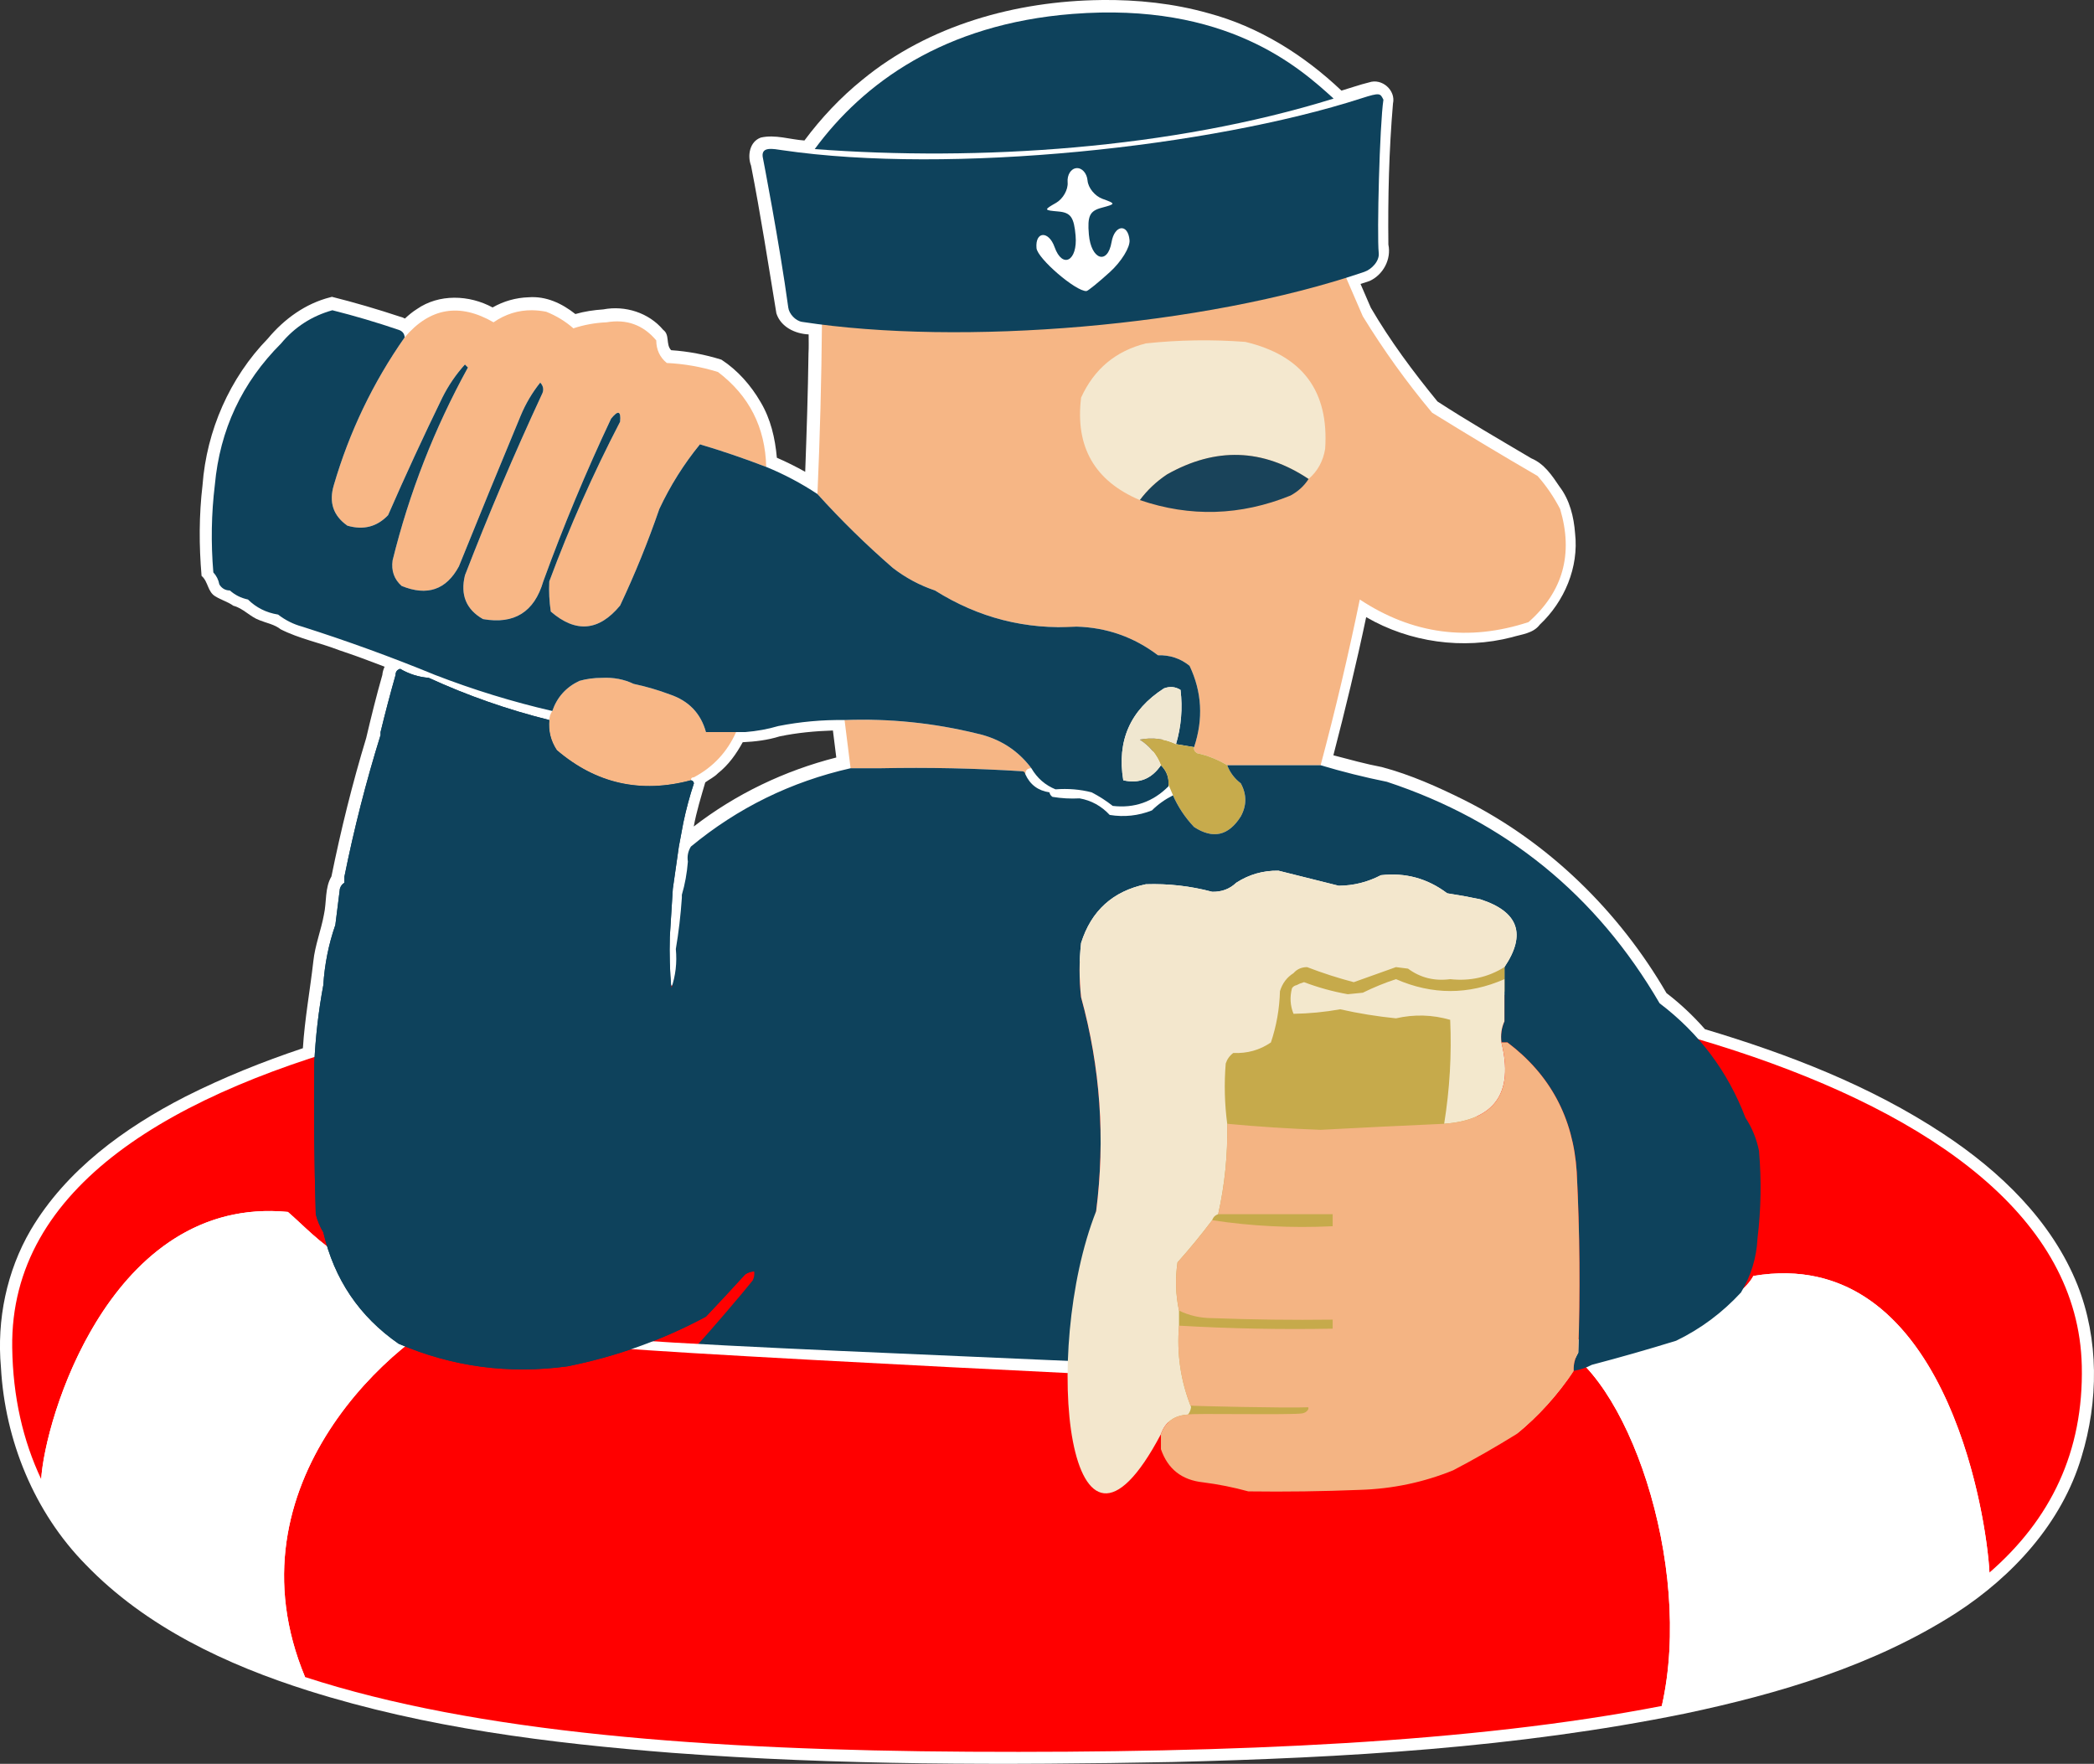 <?xml version="1.0" encoding="UTF-8" standalone="no"?>
<!-- Created with Inkscape (http://www.inkscape.org/) -->

<svg
   width="184.168mm"
   height="155.13mm"
   viewBox="0 0 184.168 155.13"
   version="1.1"
   id="svg1"
   xml:space="preserve"
   xmlns="http://www.w3.org/2000/svg"
   xmlns:svg="http://www.w3.org/2000/svg"><rect x="0" y="0" width="184.168" height="155.13" fill="#333333" stroke="none"/><defs
     id="defs1" /><rect
     style="display:none;fill:#cccccc;fill-opacity:1;stroke:#0e425c;stroke-width:0.247;stroke-linecap:round;stroke-dasharray:none;stroke-opacity:1"
     id="rect58"
     width="199.447"
     height="235.263"
     x="-9.57"
     y="-52.689" /><g
     id="g58"
     transform="translate(387.299,-88.63)"><g
       id="g59"
       transform="translate(-1.2708333e-5)"
       style="display:inline"><path
         id="path59"
         style="clip-rule:evenodd;display:inline;fill:#ffffff;fill-opacity:1;fill-rule:evenodd;stroke-width:0.265;image-rendering:optimizeQuality;shape-rendering:geometricPrecision;text-rendering:geometricPrecision"
         d="m -290.449,88.633 c -7.486,0.087 -15.157,2.2 -21.008,7.016 -1.918,1.55 -3.621,3.36 -5.092,5.338 -1.272,-0.086 -2.57,-0.55 -3.838,-0.257 -0.983,0.357 -1.193,1.583 -0.857,2.469 0.843,4.313 1.517,8.661 2.229,12.993 0.388,1.196 1.644,1.795 2.836,1.849 0.002,0.564 0.02,1.134 -0.013,1.688 -0.046,3.459 -0.163,6.951 -0.289,10.398 -0.81,-0.456 -1.641,-0.869 -2.493,-1.239 -0.154,-1.718 -0.538,-3.411 -1.438,-4.909 -0.851,-1.466 -2.019,-2.793 -3.439,-3.716 -1.435,-0.448 -2.92,-0.733 -4.42,-0.833 -0.496,-0.514 -0.094,-1.343 -0.695,-1.783 -1.269,-1.516 -3.352,-2.173 -5.276,-1.805 -0.828,0.056 -1.655,0.177 -2.453,0.408 -1.186,-0.938 -2.571,-1.591 -4.117,-1.474 -1.107,0.033 -2.204,0.344 -3.164,0.895 -2.048,-1.113 -4.706,-1.219 -6.665,0.148 -0.383,0.241 -0.723,0.525 -1.044,0.827 -0.142,-0.074 -0.291,-0.136 -0.455,-0.171 -1.968,-0.651 -3.958,-1.237 -5.969,-1.74 l -0.096,0.028 -0.043,0.012 c -2.187,0.547 -4.068,1.922 -5.496,3.636 -3.355,3.451 -5.386,8.095 -5.743,12.887 -0.314,2.647 -0.313,5.327 -0.085,7.981 0.597,0.499 0.517,1.423 1.242,1.818 0.506,0.31 1.064,0.459 1.553,0.808 0.881,0.227 1.465,0.975 2.32,1.28 0.634,0.257 1.302,0.361 1.848,0.795 1.625,0.825 3.44,1.175 5.134,1.834 1.343,0.445 2.674,0.941 4.001,1.452 -0.102,0.229 -0.179,0.471 -0.198,0.724 -0.527,1.838 -0.985,3.702 -1.422,5.555 -1.216,4.001 -2.229,8.097 -3.056,12.173 -0.592,0.998 -0.411,2.241 -0.658,3.346 -0.25,1.376 -0.786,2.701 -0.933,4.106 -0.288,2.551 -0.759,5.084 -0.919,7.65 -3.534,1.183 -6.995,2.571 -10.331,4.254 -5.359,2.742 -10.486,6.461 -13.6,11.721 -2.124,3.626 -3.002,7.915 -2.626,12.09 0.352,6.421 2.931,12.757 7.465,17.362 5.295,5.489 12.395,8.811 19.577,11.081 10.353,3.267 21.191,4.616 31.979,5.463 14.641,1.1 29.342,1.089 44.014,0.809 15.092,-0.375 30.251,-1.238 45.073,-4.26 8.302,-1.754 16.628,-4.22 23.829,-8.835 5.004,-3.239 9.323,-7.931 11.049,-13.735 1.495,-4.89 1.546,-10.331 -0.351,-15.121 -2.26,-5.648 -6.825,-10.022 -11.826,-13.31 -6.402,-4.225 -13.613,-7 -20.938,-9.189 -1.022,-1.165 -2.153,-2.235 -3.385,-3.176 -4.176,-7.189 -10.352,-13.254 -17.805,-16.989 -2.319,-1.153 -4.713,-2.221 -7.22,-2.889 -1.44,-0.272 -2.857,-0.667 -4.273,-1.038 1.048,-4.029 2.028,-8.076 2.885,-12.151 3.831,2.225 8.518,2.877 12.81,1.769 0.866,-0.265 1.874,-0.327 2.459,-1.107 2.169,-2.037 3.443,-5.043 3.104,-8.03 -0.11,-1.462 -0.47,-2.931 -1.372,-4.116 -0.659,-0.979 -1.344,-2.011 -2.475,-2.48 -2.765,-1.64 -5.565,-3.254 -8.255,-5.002 -2.137,-2.612 -4.164,-5.334 -5.865,-8.251 -0.301,-0.695 -0.602,-1.391 -0.903,-2.086 0.265,-0.088 0.531,-0.17 0.795,-0.261 1.195,-0.541 1.925,-1.908 1.654,-3.2 -0.047,-4.15 0.054,-8.286 0.405,-12.404 0.264,-1.161 -0.965,-2.248 -2.093,-1.865 -0.825,0.199 -1.625,0.489 -2.439,0.727 -3.301,-3.134 -7.275,-5.626 -11.697,-6.807 -3.061,-0.866 -6.258,-1.2 -9.434,-1.163 z m 5.794,61.399 c 0.041,-0.013 0.066,0.003 0.063,0.067 0.078,1.423 -0.203,2.832 -0.604,4.189 -0.128,-0.2 -0.667,0.242 -0.912,0.77 -0.361,0.543 -0.884,1.07 -1.581,1.08 -0.26,-2.21 0.736,-4.482 2.559,-5.763 0.083,-0.012 0.35,-0.306 0.474,-0.344 z m -29.389,2.844 c 0.099,0.792 0.198,1.584 0.297,2.376 -4.533,1.15 -8.836,3.207 -12.536,6.069 0.239,-1.318 0.64,-2.598 1.012,-3.882 0.362,-0.262 0.796,-0.468 1.107,-0.792 0.94,-0.742 1.621,-1.704 2.187,-2.739 1.095,-0.052 2.181,-0.182 3.242,-0.512 1.546,-0.323 3.115,-0.467 4.691,-0.519 z m 29.339,2.028 c 0.496,0.063 0.993,0.145 1.49,0.229 0.31,0.433 0.839,0.725 1.379,0.768 0.541,0.123 1.03,0.405 1.521,0.65 0.284,0.571 0.639,1.098 1.155,1.504 0.563,1.099 -0.341,2.714 -1.584,2.717 -1.299,-0.166 -1.872,-1.532 -2.449,-2.537 -0.113,-0.244 -0.224,-0.574 -0.4,-0.801 -0.005,-0.952 -0.384,-1.892 -1.111,-2.531 z m 9.233,11.22 c 1.056,0.02 2.099,0.488 3.139,0.679 1.276,0.267 2.543,0.84 3.865,0.526 1.031,-0.096 1.986,-0.558 2.943,-0.868 1.782,-0.163 3.549,0.486 4.943,1.576 1.786,0.365 3.949,0.348 5.199,1.885 0.619,1.128 -0.242,2.337 -0.842,3.275 -0.008,0.55 -10e-4,1.103 0.003,1.656 -8.063,-1.327 -16.22,-2.114 -24.375,-2.514 -3.574,-0.162 -7.152,-0.206 -10.73,-0.184 0.041,-0.313 0.086,-0.625 0.167,-0.93 0.623,-1.71 1.946,-3.084 3.641,-3.649 1.31,-0.521 2.8,-0.231 4.053,-0.122 1.316,0.081 2.615,0.821 3.926,0.325 1.101,-0.307 1.847,-1.315 3.009,-1.497 0.355,-0.12 0.708,-0.163 1.06,-0.157 z" /></g><g
       id="g68"
       style="display:inline"
       transform="translate(-1.2708333e-5)"><path
         style="display:none;fill:#ff0000;stroke:#ffffff;stroke-width:0;stroke-linecap:round;stroke-dasharray:none"
         d="m -386.225,207.145 c 0.412,29.16 37.166,35.287 84.194,35.549 55.381,0.309 98.473,-5.349 97.826,-33.945 -0.587,-25.932 -51.055,-36.115 -89.006,-35.549 -35.818,0.535 -93.415,5.62 -93.015,33.945 z"
         id="path65" /><path
         id="path68"
         style="display:inline;fill:#ff0000;stroke:#ffffff;stroke-width:0;stroke-linecap:round;stroke-dasharray:none"
         d="m -293.21,173.2 c -35.818,0.535 -93.415,5.62 -93.015,33.945 0.062,4.358 0.951,8.19 2.549,11.577 l 0.003,-5.2e-4 c 0.326,-5.319 5.858,-23.764 20.264,-23.58 0.468,0.006 0.945,0.032 1.431,0.078 2.835,2.457 5.035,5.678 16.022,8.286 -6.546,2.538 -21.575,15.656 -14.514,32.618 15.025,4.91 35.502,6.443 58.44,6.571 23.241,0.13 44.299,-0.801 60.887,-4.027 2.821,-12.435 -3.123,-29.452 -9.668,-31.99 12.31,-1.096 16.588,-3.75 17.722,-5.829 1.044,-0.175 2.038,-0.248 2.983,-0.228 14.16,0.297 17.52,21.262 17.78,26.316 5.374,-4.67 8.292,-10.618 8.121,-18.187 -0.587,-25.932 -51.055,-36.115 -89.005,-35.549 z m 80.884,53.736 c -6.4e-4,5.5e-4 -0.001,0.001 -0.002,0.002 l 0.003,0.002 c -4e-5,-9.1e-4 -5.1e-4,-0.002 -5.1e-4,-0.003 z m -28.818,11.731 c -2.6e-4,0.002 -7.8e-4,0.003 -0.001,0.005 l 0.002,-0.005 c -3.7e-4,7e-5 -6.6e-4,4.4e-4 -0.001,5.2e-4 z"
         transform="translate(-1.2708333e-5)" /><g
         id="g69"
         style="display:inline"
         transform="translate(-1.2708333e-5)"><path
           style="display:inline;fill:#ffffff;stroke:none;stroke-width:1.4;stroke-linecap:round"
           d="m -361.979,195.218 c -15.571,-1.484 -21.44,18.275 -21.707,23.62 4.544,11.493 18.361,15.756 23.223,17.305 -7.083,-16.973 7.958,-30.1 14.506,-32.64 -10.987,-2.608 -13.187,-5.829 -16.022,-8.286 z"
           id="path66" /><path
           style="display:inline;fill:#ffffff;stroke:none;stroke-width:1.4;stroke-linecap:round"
           d="m -233.089,200.848 c 16.705,-2.806 20.499,20.774 20.767,26.12 -7.662,7.241 -23.674,10.961 -28.824,11.717 2.831,-12.437 -3.117,-29.469 -9.665,-32.008 12.31,-1.096 16.589,-3.75 17.723,-5.829 z"
           id="path67" /></g></g><g
       style="clip-rule:evenodd;display:inline;fill-rule:evenodd;image-rendering:optimizeQuality;shape-rendering:geometricPrecision;text-rendering:geometricPrecision"
       id="g23"
       transform="matrix(0.265,0,0,0.265,-370.922,61.724)"><path
         id="path9"
         style="display:inline;fill:#f8b786;fill-opacity:1"
         d="m 114.798,204.497 c -4.593,-0.044 -8.859,1.291 -12.799,4.004 -11.28,-6.522 -21.114,-4.855 -29.5,5 -10.508,15.017 -18.342,31.351 -23.5,49 -1.72,5.702 -0.22,10.202 4.5,13.5 5.34,1.534 9.84,0.367 13.5,-3.5 5.726,-13.12 11.726,-26.12 18,-39 2.005,-4.013 4.506,-7.68 7.5,-11 0.333,0.333 0.667,0.667 1,1 -11.148,20.286 -19.481,41.619 -25,64 -0.495,3.448 0.505,6.281 3,8.5 8.475,3.455 14.809,1.288 19,-6.5 6.716,-16.633 13.55,-33.3 20.5,-50 1.663,-3.996 3.829,-7.663 6.5,-11 1.114,1.223 1.281,2.556 0.5,4 -9.221,19.871 -17.721,39.871 -25.5,60 -1.573,6.495 0.427,11.328 6,14.5 10.353,1.826 17.019,-2.341 20,-12.5 6.671,-18.343 14.171,-36.343 22.5,-54 2.351,-2.933 3.351,-2.599 3,1 -8.948,17.225 -16.782,34.891 -23.5,53 -0.165,3.35 0.002,6.683 0.5,10 8.296,7.19 15.962,6.524 23,-2 4.932,-10.471 9.265,-21.138 13,-32 3.625,-7.756 8.125,-14.923 13.5,-21.5 7.345,2.178 14.678,4.678 22,7.5 -0.309,-13.129 -5.642,-23.629 -16,-31.5 -5.513,-1.725 -11.18,-2.725 -17,-3 -2.303,-1.885 -3.47,-4.385 -3.5,-7.5 -4.322,-5.137 -9.822,-7.137 -16.5,-6 -3.787,0.16 -7.454,0.826 -11,2 -2.63,-2.321 -5.63,-4.154 -9,-5.5 -1.603,-0.321 -3.17,-0.489 -4.701,-0.504 z m 24.613,121.971 c -0.466,-0.002 -0.936,0.009 -1.412,0.033 -2.69,0.003 -5.19,0.336 -7.5,1 0.754,-0.018 1.508,-0.029 2.262,-0.031 1.318,-0.005 2.635,0.014 3.949,0.055 1.315,0.041 2.63,0.104 3.941,0.189 1.311,0.086 2.62,0.195 3.928,0.326 1.309,0.131 2.615,0.284 3.92,0.461 -2.796,-1.339 -5.825,-2.016 -9.088,-2.033 z m 9.088,2.033 c -1.305,-0.177 -2.612,-0.33 -3.92,-0.461 -1.308,-0.131 -2.616,-0.24 -3.928,-0.326 -1.312,-0.086 -2.626,-0.149 -3.941,-0.189 -1.315,-0.041 -2.631,-0.059 -3.949,-0.055 -0.753,0.003 -1.507,0.014 -2.262,0.031 -4.418,2.083 -7.418,5.416 -9,10 -0.61,0.891 -0.943,1.891 -1,3 -0.34,3.631 0.494,6.964 2.5,10 13,11.123 27.833,14.457 44.5,10 0,-0.667 0.333,-1 1,-1 6.386,-3.387 11.053,-8.387 14,-15 h -10 c -1.717,-6.219 -5.717,-10.386 -12,-12.5 -3.93,-1.477 -7.93,-2.644 -12,-3.5 z" /><path
         id="path10"
         style="display:inline;fill:#f6b685;fill-opacity:1"
         d="m 383.176,189.59 c -59.333,0.319 -111.343,16.563 -170.676,16.911 v 1 0 c -0.617,0.111 -1.117,0.444 -1.5,1 -0.168,19.171 -0.668,38.171 -1.5,57 7.828,8.662 16.162,16.828 25,24.5 4.275,3.303 8.942,5.803 14,7.5 13.072,8.213 27.118,12.268 42.135,12.172 -0.353,-0.033 -0.703,-0.076 -1.049,-0.131 0.419,0.066 0.851,0.094 1.279,0.129 -0.077,7.1e-4 -0.154,9.6e-4 -0.23,0.002 1.559,0.147 3.18,0.091 4.865,-0.172 10.035,0.289 19.035,3.456 27,9.5 3.989,-0.107 7.489,1.059 10.5,3.5 4.114,8.671 4.614,17.671 1.5,27 -0.131,0.876 0.202,1.543 1,2 3.575,0.789 6.908,2.123 10,4 h 31 c 4.863,-18.201 9.196,-36.535 13,-55 17.452,11.529 36.119,14.029 56,7.5 11.429,-10.084 14.929,-22.584 10.5,-37.5 -2.071,-4.011 -4.571,-7.678 -7.5,-11 -11.716,-6.808 -23.383,-13.808 -35,-21 -8.46,-10.122 -16.126,-20.788 -23,-32 v 0 z M 224.072,340.391 c -1.854,0.004 -3.712,0.041 -5.572,0.109 0.667,5.333 1.333,10.667 2,16 h 10 c 15.744,-0.317 31.411,0.016 47,1 0,0.667 0.333,1 1,1 0,-1.333 0.667,-2 2,-2 -4.525,-6.004 -10.525,-9.837 -18,-11.5 -12.641,-3.102 -25.45,-4.639 -38.428,-4.609 z" /><path
         id="path12"
         d="m 48.5,204.501 c -6.817,1.908 -12.484,5.574 -17,11 -13.002,13.005 -20.336,28.672 -22,47 -0.083,4.503 -0.083,9.004 0,13.504 0.083,4.5 0.25,8.999 0.5,13.496 -0.25,-4.497 -0.417,-8.996 -0.5,-13.496 -0.083,-4.5 -0.083,-9.001 0,-13.504 -1.158,9.491 -1.325,19.158 -0.5,29 1.044,1.123 1.71,2.456 2,4 0.816,1.323 1.983,1.989 3.5,2 -0.703,-0.485 -1.272,-1.006 -1.707,-1.561 -0.218,-0.277 -0.402,-0.562 -0.553,-0.857 -0.15,-0.295 -0.266,-0.6 -0.35,-0.912 -0.083,-0.312 -0.134,-0.633 -0.15,-0.963 -0.016,-0.33 0.002,-0.67 0.053,-1.018 0.102,-0.695 0.337,-1.424 0.707,-2.189 -0.37,0.765 -0.605,1.494 -0.707,2.189 -0.051,0.348 -0.069,0.688 -0.053,1.018 0.016,0.33 0.067,0.65 0.15,0.963 0.083,0.312 0.199,0.617 0.35,0.912 0.15,0.295 0.335,0.58 0.553,0.857 0.435,0.555 1.004,1.076 1.707,1.561 1.681,1.508 3.682,2.508 6,3 2.735,2.701 6.069,4.368 10,5 2.43,1.881 5.096,3.215 8,4 14.987,4.77 29.654,10.104 44,16 12.8,4.955 25.8,8.955 39,12 1.582,-4.584 4.582,-7.917 9,-10 2.31,-0.664 4.81,-0.997 7.5,-1 3.805,-0.196 7.305,0.47 10.5,2 4.07,0.856 8.07,2.023 12,3.5 6.283,2.114 10.283,6.281 12,12.5 h 10 3 c 3.86,-0.308 7.526,-0.975 11,-2 7.255,-1.438 14.588,-2.105 22,-2 14.886,-0.545 29.553,0.955 44,4.5 7.475,1.663 13.475,5.496 18,11.5 1.915,3.276 4.582,5.609 8,7 4.202,-0.317 8.202,0.017 12,1 2.432,1.25 4.766,2.75 7,4.5 7.173,0.836 13.34,-1.331 18.5,-6.5 0.295,-2.742 -0.538,-5.075 -2.5,-7 -3.092,4.528 -7.259,6.194 -12.5,5 -2.169,-13.158 2.331,-23.325 13.5,-30.5 1.941,-0.743 3.774,-0.576 5.5,0.5 0.732,6.11 0.232,12.11 -1.5,18 2,0.333 4,0.667 6,1 3.114,-9.329 2.614,-18.329 -1.5,-27 -3.011,-2.441 -6.511,-3.607 -10.5,-3.5 -7.965,-6.044 -16.965,-9.211 -27,-9.5 -16.859,1.094 -32.526,-2.906 -47,-12 -5.058,-1.697 -9.725,-4.197 -14,-7.5 -8.838,-7.672 -17.172,-15.838 -25,-24.5 -5.392,-3.571 -11.059,-6.571 -17,-9 -7.322,-2.822 -14.655,-5.322 -22,-7.5 -5.375,6.577 -9.875,13.744 -13.5,21.5 -3.735,10.862 -8.068,21.529 -13,32 -7.038,8.524 -14.704,9.19 -23,2 -0.498,-3.317 -0.665,-6.65 -0.5,-10 -0.11,-0.252 -0.233,-0.441 -0.371,-0.566 -0.138,-0.126 -0.29,-0.189 -0.457,-0.189 -0.167,0 -0.348,0.064 -0.543,0.189 -0.195,0.126 -0.405,0.315 -0.629,0.566 -2.981,10.159 -9.647,14.326 -20,12.5 -5.573,-3.172 -7.573,-8.005 -6,-14.5 0.054,-0.42 0.053,-0.798 -0.004,-1.133 -0.056,-0.335 -0.167,-0.627 -0.334,-0.877 -0.167,-0.25 -0.389,-0.458 -0.666,-0.623 -0.277,-0.165 -0.609,-0.287 -0.996,-0.367 -4.191,7.788 -10.525,9.955 -19,6.5 -2.495,-2.219 -3.495,-5.052 -3,-8.5 5.519,-22.381 13.852,-43.714 25,-64 -0.333,-0.333 -0.667,-0.667 -1,-1 -2.994,3.32 -5.495,6.987 -7.5,11 -6.274,12.88 -12.274,25.88 -18,39 -3.66,3.867 -8.16,5.034 -13.5,3.5 -4.72,-3.298 -6.22,-7.798 -4.5,-13.5 5.158,-17.649 12.992,-33.983 23.5,-49 -0.077,-1.25 -0.744,-2.083 -2,-2.5 -7.272,-2.475 -14.605,-4.642 -22,-6.5 z m 42,85 c 0.387,0.08 0.719,0.202 0.996,0.367 0.277,0.165 0.499,0.373 0.666,0.623 0.167,0.25 0.277,0.542 0.334,0.877 0.056,0.335 0.058,0.713 0.004,1.133 7.779,-20.129 16.279,-40.129 25.5,-60 0.781,-1.444 0.614,-2.777 -0.5,-4 -2.671,3.337 -4.837,7.004 -6.5,11 -6.95,16.7 -13.784,33.367 -20.5,50 z m 28,5 c 0.224,-0.252 0.434,-0.441 0.629,-0.566 0.195,-0.126 0.376,-0.189 0.543,-0.189 0.167,0 0.319,0.064 0.457,0.189 0.138,0.126 0.262,0.315 0.371,0.566 6.718,-18.109 14.552,-35.775 23.5,-53 0.351,-3.599 -0.649,-3.933 -3,-1 -8.329,17.657 -15.829,35.657 -22.5,54 z"
         style="display:inline;fill:#0e425c;fill-opacity:1" /><g
         id="g14"
         style="display:inline"><path
           fill="#f4e8cf"
           d="m 372.5,260.5 c -15.186,-10.13 -30.853,-10.63 -47,-1.5 -3.5,2.334 -6.5,5.168 -9,8.5 -15.005,-6.332 -21.505,-17.665 -19.5,-34 4.309,-9.481 11.476,-15.481 21.5,-18 10.985,-1.166 21.985,-1.332 33,-0.5 18.967,4.484 27.801,16.318 26.5,35.5 -0.664,4.079 -2.497,7.412 -5.5,10 z"
           id="path13"
           style="display:inline" /><path
           fill="#19435a"
           d="m 372.5,260.5 c -1.457,2.285 -3.457,4.118 -6,5.5 -16.599,6.715 -33.265,7.215 -50,1.5 2.5,-3.332 5.5,-6.166 9,-8.5 16.147,-9.13 31.814,-8.63 47,1.5 z"
           id="path14" /></g><path
         id="path15"
         style="display:none;fill:#0e425c;fill-opacity:1"
         d="m 296.683,104.487 c -5.45,0.024 -10.845,0.362 -16.184,1.014 -6.789,-0.475 -12.789,1.192 -18,5 -9.201,2.519 -17.201,7.185 -24,14 -2.64,3.306 -5.64,6.306 -9,9 -5.631,7.743 -11.631,15.243 -18,22.5 -4.185,3.109 -8.852,4.109 -14,3 -7.516,-3.922 -14.516,-8.589 -21,-14 -2.822,-1.622 -5.822,-2.789 -9,-3.5 -4.481,-1.148 -9.148,-1.315 -14,-0.5 -0.916,0.278 -1.582,0.778 -2,1.5 -7.904,2.902 -13.571,8.236 -17,16 -0.202,1.105 -0.373,2.207 -0.514,3.307 0.141,-1.1 0.312,-2.201 0.514,-3.307 -0.722,0.418 -1.222,1.084 -1.5,2 -0.667,6.667 -0.667,13.333 0,20 0.934,1.358 1.768,2.692 2.5,4 -0.282,-1.05 -0.533,-2.104 -0.756,-3.16 0.223,1.056 0.473,2.109 0.756,3.16 5.408,8.541 13.075,13.874 23,16 4.456,1.497 9.122,2.664 14,3.5 6.691,0.335 13.357,0.835 20,1.5 6.479,0.991 13.146,1.324 20,1 59.333,-0.348 118.667,-0.681 178,-1 10,-0.667 20,-1.333 30,-2 20.384,0.41 34.551,-8.59 42.5,-27 2.645,-25.61 -8.855,-36.777 -34.5,-33.5 -9.317,4.659 -17.983,10.326 -26,17 -4.585,1.225 -9.252,1.725 -14,1.5 -4.269,-2.735 -8.102,-6.069 -11.5,-10 -4.213,-8.367 -9.38,-16.034 -15.5,-23 -11.437,-11.935 -25.437,-18.935 -42,-21 -3.128,-1.132 -6.462,-1.965 -10,-2.5 -4.306,-0.361 -8.578,-0.532 -12.816,-0.514 z m 105.916,57.008 c 0.192,0.01 0.378,0.032 0.555,0.066 -0.354,-0.069 -0.739,-0.088 -1.154,-0.06 0.208,-0.014 0.407,-0.016 0.6,-0.006 z m -268.613,0.314 c -0.141,1.099 -0.252,2.195 -0.332,3.289 0.08,-1.094 0.191,-2.19 0.332,-3.289 z m -0.332,3.291 c -0.08,1.094 -0.129,2.185 -0.148,3.273 -0.019,1.088 -0.008,2.174 0.033,3.256 -0.042,-1.083 -0.052,-2.168 -0.033,-3.256 0.019,-1.088 0.068,-2.18 0.148,-3.273 z m -0.115,6.541 c 0.042,1.081 0.115,2.157 0.217,3.232 0.102,1.072 0.234,2.142 0.396,3.209 -0.162,-1.067 -0.294,-2.136 -0.396,-3.209 -0.102,-1.075 -0.175,-2.152 -0.217,-3.232 z m 0.619,6.48 c 0.161,1.057 0.354,2.111 0.574,3.162 -0.221,-1.051 -0.413,-2.105 -0.574,-3.162 z" /><g
         id="g41"
         style="display:inline"
         transform="matrix(3.03,0,0,3.03,1180.881,-142.621)"><path
           style="fill:#0e425c;fill-opacity:1;stroke:none;stroke-width:0.828;stroke-linecap:round;stroke-dasharray:none"
           d="m -324.422,97.032 c 18.406,2.698 46.944,-0.369 63.419,-5.685 2.079,-0.671 2.055,-0.538 2.409,0.152 -0.417,2.753 -0.719,14.798 -0.515,16.777 0.108,0.875 -0.755,1.8 -1.579,2.081 -17.592,6.007 -44.205,8.147 -61.584,5.478 -0.718,-0.11 -1.428,-0.884 -1.511,-1.572 -0.951,-6.979 -2.804,-16.52 -2.804,-16.52 -0.145,-1.145 1.144,-0.861 2.165,-0.711 z"
           id="path40" /><path
           style="fill:#0e425c;fill-opacity:1;stroke:none;stroke-width:0.828;stroke-linecap:round;stroke-dasharray:none"
           d="m -320.886,96.909 c 17.941,1.349 39.053,-0.008 56.836,-5.532 -3.719,-3.382 -11.718,-10.596 -28.597,-9.273 -14.089,1.105 -22.937,7.587 -28.239,14.805 z"
           id="path41" /><path
           style="display:inline;fill:#ffffff;fill-opacity:1;stroke:none;stroke-width:2.209;stroke-linecap:round;stroke-dasharray:none"
           d="m -292.218,98.997 c -0.607,0.052 -1.036,0.741 -0.966,1.55 0.069,0.801 -0.503,1.815 -1.272,2.254 -1.354,0.773 -1.346,0.802 0.265,0.944 1.344,0.119 1.704,0.625 1.879,2.643 0.24,2.771 -1.438,3.681 -2.304,1.249 -0.648,-1.819 -2.138,-1.73 -1.978,0.118 0.098,1.135 4.329,4.772 5.471,4.704 0.163,-0.009 1.319,-0.947 2.57,-2.084 1.251,-1.137 2.218,-2.706 2.15,-3.486 -0.161,-1.86 -1.641,-1.704 -1.969,0.208 -0.435,2.545 -2.246,1.936 -2.486,-0.835 -0.175,-2.019 0.093,-2.579 1.397,-2.927 1.562,-0.417 1.566,-0.446 0.099,-0.975 -0.833,-0.3 -1.571,-1.202 -1.64,-2.002 -0.07,-0.809 -0.611,-1.414 -1.218,-1.361 z"
           id="path39" /></g><g
         id="g56"
         transform="matrix(-1.766,0.202,0.202,1.766,-600.74,85.655)"
         style="display:none"><path
           style="display:inline;fill:#ffffff;fill-opacity:1;stroke:none;stroke-width:0.3;stroke-linecap:round;stroke-dasharray:none"
           d="m -507.293,64.549 c 15.994,-0.091 33.187,5.303 49.748,16.057 6.726,4.367 11.311,7.877 19.023,14.56 5.601,4.855 7.758,6.976 9.011,8.865 1.508,2.273 2.074,3.812 2.201,5.988 0.194,3.329 -0.562,4.941 -5.752,12.275 -1.534,2.167 -3.216,4.548 -3.738,5.292 -0.523,0.743 -1.616,2.422 -2.43,3.732 -0.814,1.31 -1.815,2.761 -2.225,3.225 l -0.745,0.843 -1.852,-1.246 c -3.851,-2.59 -15.909,-9.31 -16.692,-9.302 -0.133,0.001 -0.71,0.729 -1.282,1.616 -0.572,0.888 -1.91,2.539 -2.972,3.669 -2.632,2.798 -5.034,4.022 -8.219,4.189 -3.133,0.164 -4.663,-0.215 -12.171,-3.014 -15.901,-5.929 -26.601,-8.152 -39.23,-8.151 -9.971,7.9e-4 -16.445,1.213 -26.13,4.891 -3.076,1.168 -4.245,1.269 -5.523,0.48 -1.595,-0.986 -1.532,-2.949 0.146,-4.587 0.649,-0.633 1.155,-0.932 1.362,-0.804 0.207,0.128 0.262,0.095 0.149,-0.088 -0.105,-0.17 0.458,-0.758 1.348,-1.409 0.841,-0.614 1.945,-1.458 2.455,-1.875 0.509,-0.417 1.045,-0.847 1.191,-0.956 0.146,-0.108 0.741,-0.55 1.323,-0.981 0.582,-0.431 1.125,-0.874 1.207,-0.984 0.082,-0.11 -0.038,-1.384 -0.266,-2.83 l -0.414,-2.629 -1.61,-1.405 c -6.344,-5.534 -9.111,-11.884 -7.64,-17.531 1.338,-5.138 7.854,-12.588 15.445,-17.66 10.129,-6.768 21.843,-10.157 34.283,-10.228 z"
           id="path51" /><path
           id="path56"
           style="display:inline;fill:#0e425c;fill-opacity:1;stroke:none;stroke-width:0.3;stroke-linecap:round;stroke-dasharray:none"
           d="m -507.115,66.911 c -9.469,0.035 -18.493,2.07 -26.629,6.051 -6.146,3.007 -10.522,6.149 -14.866,10.675 -5.191,5.409 -7.183,9.638 -6.469,13.732 0.565,3.239 3.291,7.455 7.382,11.419 1.274,1.235 1.347,1.267 1.95,0.874 0.946,-0.617 6.107,-2.639 9.092,-3.563 5.999,-1.855 12.769,-3.184 19.249,-3.777 4.359,-0.399 17.482,-0.163 21.557,0.388 12.098,1.635 24.063,5.154 36.035,10.598 6.244,2.84 15.169,7.766 20.261,11.185 l 1.323,0.888 0.483,-0.604 c 0.265,-0.332 1.185,-1.583 2.043,-2.78 5.221,-7.282 6.188,-9.187 6.022,-11.86 -0.208,-3.359 -1.89,-5.538 -9.474,-12.274 -7.587,-6.738 -10.426,-8.967 -17.33,-13.601 -12.875,-8.642 -24.99,-13.864 -37.482,-16.155 -4.446,-0.815 -8.842,-1.213 -13.146,-1.197 z m -17.232,11.021 c 1.658,0 3.456,1.058 4.162,2.45 0.327,0.645 0.593,1.535 0.59,1.977 -0.009,1.256 -0.878,2.866 -1.936,3.586 -0.776,0.529 -0.966,0.825 -0.967,1.517 -0.002,0.797 0.062,0.86 0.871,0.86 0.969,0 1.508,0.394 1.508,1.102 0,0.558 -0.765,1.014 -1.702,1.014 -0.664,0 -0.679,0.04 -0.679,1.852 0,1.308 0.097,1.85 0.331,1.846 0.996,-0.017 2.858,-1.281 4.822,-3.272 2.267,-2.297 3.203,-2.879 3.608,-2.241 0.662,1.044 0.083,2.234 -2.215,4.555 -2.584,2.609 -4.161,3.409 -6.942,3.519 -1.422,0.057 -2.457,-0.045 -3.152,-0.311 -2.232,-0.852 -5.446,-4.128 -6.114,-6.233 -0.188,-0.593 0.266,-1.304 0.833,-1.304 0.201,0 1.424,1.072 2.717,2.381 1.294,1.31 2.543,2.381 2.778,2.381 0.319,0 0.426,-0.26 0.426,-1.037 0,-0.57 0.072,-1.224 0.16,-1.453 0.163,-0.426 0.021,-0.514 -1.301,-0.805 -0.581,-0.128 -0.726,-0.293 -0.661,-0.75 0.061,-0.43 0.347,-0.651 1.075,-0.831 0.916,-0.226 0.992,-0.318 0.992,-1.192 0,-0.802 -0.124,-1.002 -0.809,-1.305 -1.024,-0.453 -2.105,-2.07 -2.286,-3.417 -0.307,-2.288 1.766,-4.892 3.894,-4.892 z m 0.039,2.453 c -0.905,0 -1.08,0.103 -1.367,0.796 -0.347,0.838 -0.201,2.215 0.299,2.817 0.162,0.196 0.748,0.356 1.302,0.356 0.772,0 1.135,-0.162 1.555,-0.697 1.159,-1.474 0.176,-3.272 -1.789,-3.272 z m 15.232,23.959 c -4.254,-0.001 -8.462,0.158 -10.91,0.477 -6.762,0.882 -11.568,1.96 -17.33,3.888 -3.058,1.023 -7.721,2.857 -8.033,3.158 -0.241,0.233 0.011,3.147 0.314,3.63 0.119,0.19 1.053,-0.008 2.824,-0.599 1.455,-0.486 3.301,-1.057 4.101,-1.269 0.8,-0.211 2.348,-0.625 3.44,-0.919 2.623,-0.707 6.747,-1.482 10.98,-2.063 2.699,-0.37 5.263,-0.473 11.906,-0.476 7.354,-0.004 9.037,0.074 12.806,0.594 16.071,2.216 29.223,6.575 45.137,14.96 2.474,1.303 5.125,2.768 5.892,3.254 0.767,0.486 1.45,0.884 1.519,0.884 0.069,0 0.988,0.537 2.041,1.192 1.054,0.656 2.036,1.154 2.184,1.108 0.148,-0.046 0.791,-1.104 1.429,-2.351 0.638,-1.247 1.08,-2.396 0.982,-2.554 -0.098,-0.158 -1.751,-1.268 -3.673,-2.465 -17.876,-11.134 -35.742,-17.688 -54.428,-19.966 -2.63,-0.321 -6.929,-0.482 -11.182,-0.483 z m -2.335,8.174 c -4.454,-0.027 -8.899,0.088 -11.089,0.359 -8.011,0.992 -13.686,2.308 -20.536,4.763 -2.666,0.956 -3.186,1.257 -5.556,3.225 -3.681,3.056 -3.551,2.95 -4.865,3.965 -1.223,0.945 -1.575,1.315 -1.582,1.66 -0.01,0.483 1.531,0.095 5.016,-1.263 12.661,-4.936 27.972,-5.904 43.663,-2.762 3.51,0.703 11.297,2.705 13.289,3.417 0.293,0.105 0.587,0.187 0.878,0.27 l -0.01,0.007 10.747,3.582 c 0.069,0.028 0.128,0.048 0.192,0.064 l 2.903,0.967 c 0.121,0.068 0.241,0.128 0.272,0.09 l 0.319,0.106 c 6.749,2.806 10.891,-1.403 14.099,-7.15 0,0 -9.689,-4.878 -16.237,-6.415 l -0.025,0.018 c -0.184,-0.057 -0.324,-0.097 -0.498,-0.151 -6.286,-1.975 -12.045,-3.211 -19.844,-4.258 -2.221,-0.298 -6.683,-0.468 -11.136,-0.496 z" /></g><path
         id="path16"
         style="display:inline;fill:#c7ab4c;fill-opacity:1"
         d="m 319.607,346.637 c -1.024,0.039 -2.06,0.161 -3.107,0.363 3.295,2.12 5.628,4.954 7,8.5 1.831,1.797 2.637,3.964 2.502,6.473 l 1.611,3.756 c 1.705,3.794 3.994,7.221 6.887,10.271 6.275,4.099 11.442,2.933 15.5,-3.5 2,-3.667 2,-7.333 0,-11 -2.102,-1.595 -3.602,-3.595 -4.5,-6 -3.092,-1.877 -6.425,-3.211 -10,-4 -0.798,-0.457 -1.131,-1.124 -1,-2 -2,-0.333 -4,-0.667 -6,-1 -2.857,-1.357 -5.821,-1.98 -8.893,-1.863 z" /><path
         id="path17"
         style="display:inline;fill:#0e425c;fill-opacity:1"
         d="m 71,323.501 c -1.03,0.336 -1.53,1.003 -1.5,2 -1.767,6.219 -3.433,12.552 -5,19 v 1 c -4.787,15.379 -8.787,31.046 -12,47 v 2 c -0.722,0.418 -1.222,1.084 -1.5,2 -0.501,4.01 -1.001,8.01 -1.5,12 -2.228,6.381 -3.561,13.048 -4,20 -1.578,8.46 -2.578,17.127 -3,26 -0.167,16.67 10e-5,33.337 0.5,50 0.566,2.223 1.4,4.223 2.5,6 3.634,15.63 11.968,27.963 25,37 17.853,7.653 36.52,10.153 56,7.5 16.205,-3.234 31.539,-8.734 46,-16.5 4.308,-4.551 8.641,-9.218 13,-14 0.917,-0.627 1.917,-0.961 3,-1 0.149,1.052 -0.017,2.052 -0.5,3 -3.002,3.834 -14.882,17.728 -18.213,21.228 21.055,1.993 48.01,5.903 123.522,5.547 2.97,-0.763 1.303,-27.266 3.333,-29.503 3.321,-5.634 4.013,-13.907 5.358,-20.273 3.064,-24.066 1.397,-47.733 -5,-71 -0.667,-6 -0.667,-12 0,-18 3.368,-10.702 10.534,-17.202 21.5,-19.5 7.441,-0.247 14.774,0.586 22,2.5 3.158,0.079 5.825,-0.921 8,-3 4.238,-2.745 8.905,-4.078 14,-4 6.667,1.667 13.333,3.333 20,5 4.944,-0.037 9.611,-1.203 14,-3.5 8.133,-0.934 15.466,1.066 22,6 3.686,0.559 7.353,1.226 11,2 12.678,4.096 15.345,11.596 8,22.5 v 4 14 c -0.968,2.107 -1.302,4.441 -1,7 h 2 c 14.185,10.696 21.852,25.029 23,43 1.017,19.99 1.183,39.99 0.5,60 -1.128,1.845 -1.628,3.845 -1.5,6 2.198,-0.375 4.198,-1.042 6,-2 9.409,-2.471 18.743,-5.137 28,-8 8.105,-3.92 15.272,-9.254 21.5,-16 3.352,-5.554 5.185,-11.554 5.5,-18 1.158,-9.491 1.325,-19.158 0.5,-29 -0.824,-4.04 -2.324,-7.707 -4.5,-11 -5.859,-15.364 -15.359,-28.031 -28.5,-38 -20.99,-36.008 -51.156,-60.508 -90.5,-73.5 -7.54,-1.524 -14.874,-3.358 -22,-5.5 h -31 c 0.898,2.405 2.398,4.405 4.5,6 2,3.667 2,7.333 0,11 -4.058,6.433 -9.225,7.599 -15.5,3.5 -2.952,-3.113 -5.285,-6.613 -7,-10.5 -2.654,1.336 -4.987,3.003 -7,5 -4.515,1.779 -9.182,2.279 -14,1.5 -2.792,-2.99 -6.125,-4.823 -10,-5.5 -3.018,0.165 -6.018,-0.002 -9,-0.5 -0.556,-0.383 -0.889,-0.883 -1,-1.5 -3.77,-0.55 -6.437,-2.55 -8,-6 -0.209,-0.815 -0.52,-0.902 -1,-1 -15.589,-0.984 -31.256,-1.317 -47,-1 h -10 c -19.775,4.474 -37.442,13.141 -53,26 -0.952,1.545 -1.285,3.212 -1,5 -0.308,3.86 -0.975,7.526 -2,11 v 1 c -0.398,5.839 -1.065,11.506 -2,17 0.431,4.532 -0.069,8.865 -1.5,13 -0.499,-5.657 -0.666,-11.324 -0.5,-17 0.333,-5.333 0.667,-10.667 1,-16 l 2,-14 1.5,-8 c 0.925,-4.403 2.091,-8.736 3.5,-13 -0.124,-0.607 -0.457,-0.94 -1,-1 -16.667,4.457 -31.5,1.123 -44.5,-10 -2.006,-3.036 -2.84,-6.369 -2.5,-10 -13.862,-3.456 -27.195,-8.123 -40,-14 -3.375,-0.267 -6.542,-1.267 -9.5,-3 z m 91.287,62.244 c -0.002,0.007 -0.004,0.014 -0.006,0.021 0.002,-0.007 0.004,-0.014 0.006,-0.021 z m -1,6.971 c -1.6e-4,0.021 1.1e-4,0.043 0,0.065 1.2e-4,-0.021 -1.6e-4,-0.043 0,-0.065 z" /><path
         style="clip-rule:evenodd;display:inline;fill:#ffffff;fill-opacity:1;fill-rule:evenodd;stroke:none;stroke-width:1.4;stroke-linecap:round;image-rendering:optimizeQuality;shape-rendering:geometricPrecision;text-rendering:geometricPrecision"
         d="m -331.967,206.21 c 9.622,0.668 27.129,1.336 38.89,1.871 l -2e-5,1.069 c -12.496,-0.601 -35.348,-1.804 -39.692,-2.205 z"
         id="path25"
         transform="matrix(3.78,0,0,3.78,1401.909,-233.289)" /><path
         id="path28"
         style="clip-rule:evenodd;display:inline;fill:#0e425c;fill-opacity:1;fill-rule:evenodd;image-rendering:optimizeQuality;shape-rendering:geometricPrecision;text-rendering:geometricPrecision"
         d="m 70.999,323.5 c -1.03,0.336 -1.53,1.003 -1.5,2 -1.767,6.219 -3.433,12.552 -5,19 v 1 c -4.787,15.379 -8.787,31.046 -12,47 v 2 c -0.722,0.418 -1.222,1.084 -1.5,2 -0.501,4.01 -1.001,8.01 -1.5,12 -2.228,6.381 -3.561,13.048 -4,20 -1.578,8.46 -2.578,17.127 -3,26 -0.167,16.67 1.01e-4,33.337 0.5,50 0.566,2.223 1.4,4.223 2.5,6 3.634,15.63 11.968,27.963 25,37 17.853,7.653 36.52,10.153 56,7.5 16.205,-3.234 31.539,-8.734 46,-16.5 4.308,-4.551 8.641,-9.218 13,-14 0.914,-0.625 1.911,-0.957 2.99,-0.998 l -27.619,-85.004 0.229,-9.346 c -0.038,0.115 -0.06,0.233 -0.1,0.348 -0.499,-5.657 -0.666,-11.324 -0.5,-17 0.333,-5.333 0.667,-10.667 1,-16 l 2,-14 1.5,-8 c 0.925,-4.403 2.091,-8.736 3.5,-13 -0.124,-0.607 -0.457,-0.94 -1,-1 -16.667,4.457 -31.5,1.123 -44.5,-10 -2.006,-3.036 -2.84,-6.369 -2.5,-10 -13.862,-3.456 -27.195,-8.123 -40,-14 -3.375,-0.267 -6.542,-1.267 -9.5,-3 z M 188.499,523.531 c 0.005,0.037 -0.006,0.072 -0.002,0.109 l 0.027,-0.031 z"
         transform="translate(4.0944883e-5)" /><path
         fill="#f0e7d0"
         d="m 328.5,348.5 c -3.81,-1.81 -7.81,-2.31 -12,-1.5 3.295,2.12 5.628,4.954 7,8.5 -3.092,4.528 -7.259,6.194 -12.5,5 -2.169,-13.158 2.331,-23.325 13.5,-30.5 1.941,-0.743 3.774,-0.576 5.5,0.5 0.732,6.11 0.232,12.11 -1.5,18 z"
         id="path18" /><path
         style="clip-rule:evenodd;fill:#c6aa4b;fill-opacity:1;fill-rule:evenodd;stroke:none;stroke-width:5.291;stroke-linecap:round;image-rendering:optimizeQuality;shape-rendering:geometricPrecision;text-rendering:geometricPrecision"
         d="m 437.541,417.663 v 12.88 l -5.43,13.259 -18.184,134.105 -77.786,3.536 -15.658,-12.122 10.102,-140.419 46.975,-18.184 z"
         id="path24"
         transform="translate(4.0944883e-5)" /><path
         id="path19"
         d="m 372,422.501 c -1.876,0.025 -3.376,0.691 -4.5,2 0.219,-0.033 0.426,-0.037 0.619,-0.012 -0.193,-0.025 -0.4,-0.021 -0.619,0.012 -2.208,1.394 -3.708,3.394 -4.5,6 -0.149,5.825 -1.149,11.492 -3,17 -3.693,2.535 -7.859,3.702 -12.5,3.5 -1.201,0.903 -2.035,2.069 -2.5,3.5 -0.546,6.684 -0.38,13.351 0.5,20 10.298,0.965 20.632,1.632 31,2 13.671,-0.731 27.338,-1.398 41,-2 1.851,-11.5 2.517,-23 2,-34.5 -5.929,-1.711 -11.929,-1.877 -18,-0.5 -6.263,-0.627 -12.43,-1.627 -18.5,-3 -5.161,0.921 -10.328,1.421 -15.5,1.5 -1.11,-2.737 -1.277,-5.571 -0.5,-8.5 0.383,-0.556 0.883,-0.889 1.5,-1 0.765,-0.423 1.598,-0.757 2.5,-1 4.735,1.79 9.569,3.124 14.5,4 1.667,-0.167 3.333,-0.333 5,-0.5 3.586,-1.767 7.252,-3.267 11,-4.5 12.052,5.256 24.052,5.256 36,0 v -4 c -5.456,3.386 -11.456,4.72 -18,4 -5.26,0.693 -9.927,-0.474 -14,-3.5 -1.333,-0.167 -2.667,-0.333 -4,-0.5 -4.667,1.667 -9.333,3.333 -14,5 -5.224,-1.367 -10.391,-3.034 -15.5,-5 z m -2.881,2.488 c 0.14,0.141 0.267,0.312 0.381,0.512 -0.114,-0.2 -0.24,-0.37 -0.381,-0.512 z m -26.619,79.512 c -1,0.333 -1.667,1 -2,2 12.958,1.981 26.291,2.648 40,2 v -4 z m -13,32 v 5 c 16.923,0.985 33.923,1.318 51,1 v -3 c -13.337,0.167 -26.671,0 -40,-0.5 -3.983,-0.026 -7.65,-0.86 -11,-2.5 z m 3.839,29.643 -1.964,5.607 c 14.645,0.894 32.437,-0.023 47.125,-0.25 v -3 c -14.704,-0.005 -30.532,-1.029 -45.161,-2.357 z"
         style="display:none;fill:#c6aa4b;fill-opacity:1" /><path
         fill="#f3e8cd"
         d="m 437.5,426.5 c 0,4.667 0,9.333 0,14 -0.968,2.107 -1.302,4.441 -1,7 4.152,16.758 -2.181,25.758 -19,27 1.851,-11.5 2.517,-23 2,-34.5 -5.929,-1.711 -11.929,-1.877 -18,-0.5 -6.263,-0.627 -12.43,-1.627 -18.5,-3 -5.161,0.921 -10.328,1.421 -15.5,1.5 -1.11,-2.737 -1.277,-5.571 -0.5,-8.5 0.383,-0.556 0.883,-0.889 1.5,-1 0.765,-0.423 1.598,-0.757 2.5,-1 4.735,1.79 9.569,3.124 14.5,4 1.667,-0.167 3.333,-0.333 5,-0.5 3.586,-1.767 7.252,-3.267 11,-4.5 12.052,5.256 24.052,5.256 36,0 z"
         id="path20"
         style="display:inline" /><path
         id="path22"
         style="display:inline;fill:#f3e7cd;fill-opacity:1"
         d="m 362.5,390.501 c -5.095,-0.078 -9.762,1.255 -14,4 -2.175,2.079 -4.842,3.079 -8,3 -7.226,-1.914 -14.559,-2.747 -22,-2.5 -10.966,2.298 -18.132,8.798 -21.5,19.5 -0.667,6 -0.667,12 0,18 6.397,23.267 8.064,46.934 5,71 -18.436,46.722 -9.311,132.339 21.5,74 1.44,-4.076 4.44,-6.242 9,-6.5 0.559,-0.725 0.892,-1.558 1,-2.5 -3.446,-8.641 -4.78,-17.641 -4,-27 v -5 c -1.115,-5.25 -1.281,-10.583 -0.5,-16 4.075,-4.565 7.909,-9.232 11.5,-14 0.333,-1 1,-1.667 2,-2 2.208,-9.816 3.208,-19.816 3,-30 -0.88,-6.649 -1.046,-13.316 -0.5,-20 0.465,-1.431 1.299,-2.597 2.5,-3.5 4.641,0.202 8.807,-0.965 12.5,-3.5 1.851,-5.508 2.851,-11.175 3,-17 0.792,-2.606 2.292,-4.606 4.5,-6 1.124,-1.309 2.624,-1.975 4.5,-2 5.109,1.966 10.276,3.633 15.5,5 4.667,-1.667 9.333,-3.333 14,-5 1.333,0.167 2.667,0.333 4,0.5 4.073,3.026 8.74,4.193 14,3.5 6.544,0.72 12.544,-0.614 18,-4 7.345,-10.904 4.678,-18.404 -8,-22.5 -3.647,-0.774 -7.314,-1.441 -11,-2 -6.534,-4.934 -13.867,-6.934 -22,-6 -4.389,2.297 -9.056,3.463 -14,3.5 -6.667,-1.667 -13.333,-3.333 -20,-5 z m 98,166 c -5.338,8 -11.672,15 -19,21 z" /><path
         fill="#f4b483"
         d="m 436.5,447.5 h 2 c 14.185,10.696 21.852,25.029 23,43 1.017,19.99 1.183,39.99 0.5,60 -1.128,1.845 -1.628,3.845 -1.5,6 -5.338,8 -11.672,15 -19,21 -6.905,4.282 -13.905,8.282 -21,12 -9.859,4.011 -20.192,6.178 -31,6.5 -12.329,0.5 -24.662,0.667 -37,0.5 -4.915,-1.351 -9.915,-2.351 -15,-3 -7.061,-0.738 -11.728,-4.405 -14,-11 v -5 c 1.44,-4.076 4.44,-6.242 9,-6.5 0.381,-0.495 35.008,0.239 38.027,-0.403 1.407,-0.299 2.219,-1.492 1.843,-2.013 -6.91,0.309 -38.996,-0.403 -39.058,-0.563 -3.306,-8.495 -4.577,-17.335 -3.811,-26.521 16.923,0.985 33.923,1.318 51,1 v -3 c -13.337,0.167 -26.671,0 -40,-0.5 -3.983,-0.026 -7.65,-0.86 -11,-2.5 -1.115,-5.25 -1.281,-10.583 -0.5,-16 4.075,-4.565 7.909,-9.232 11.5,-14 12.958,1.981 26.291,2.648 40,2 v -4 h -38 c 2.208,-9.816 3.208,-19.816 3,-30 10.298,0.965 20.632,1.632 31,2 13.671,-0.731 27.338,-1.398 41,-2 16.819,-1.242 23.152,-10.242 19,-27 z"
         id="path23"
         style="display:inline" /></g></g></svg>
